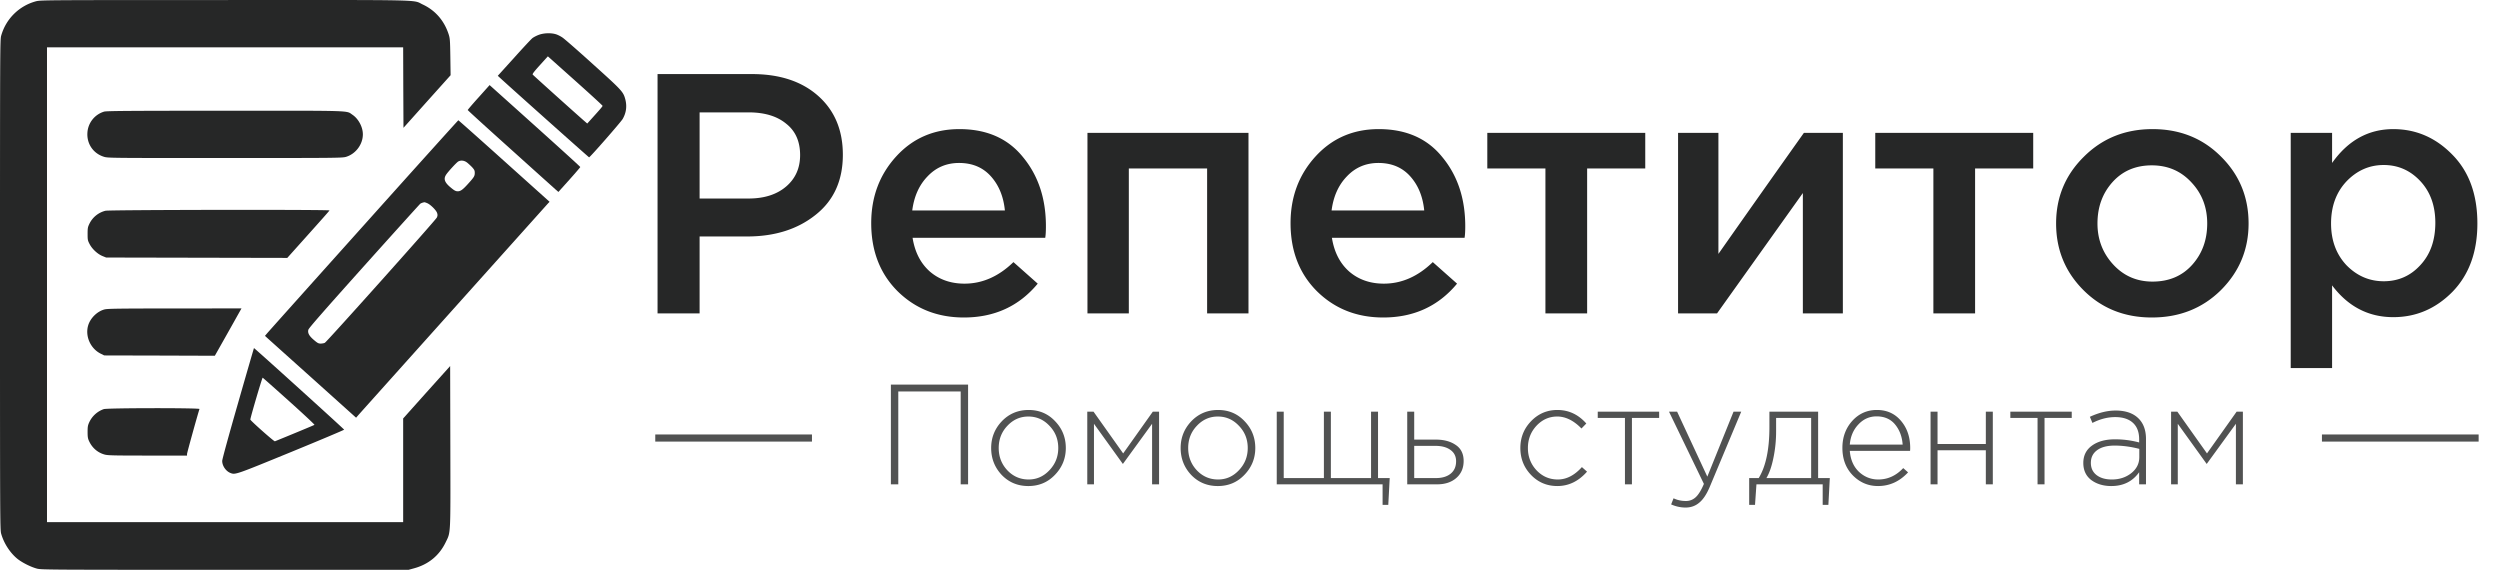 <svg width="351" height="80" fill="none" xmlns="http://www.w3.org/2000/svg"><path d="M92.32 44V10.4h13.248c3.904 0 7.008 1.024 9.312 3.072 2.304 2.048 3.456 4.8 3.456 8.256 0 3.616-1.28 6.432-3.84 8.448-2.528 2.016-5.728 3.024-9.6 3.024h-6.672V44H92.32zm5.904-16.128h6.864c2.208 0 3.968-.56 5.28-1.68 1.312-1.12 1.968-2.592 1.968-4.416 0-1.92-.656-3.392-1.968-4.416-1.28-1.056-3.04-1.584-5.28-1.584h-6.864v12.096zm37.103 16.704c-3.712 0-6.816-1.232-9.312-3.696-2.464-2.464-3.696-5.648-3.696-9.552 0-3.68 1.168-6.8 3.504-9.36 2.336-2.56 5.296-3.84 8.88-3.84 3.84 0 6.816 1.312 8.928 3.936 2.144 2.592 3.216 5.824 3.216 9.696 0 .704-.032 1.248-.096 1.632h-18.624c.32 2.016 1.136 3.6 2.448 4.752 1.312 1.12 2.928 1.68 4.848 1.68 2.496 0 4.784-1.008 6.864-3.024l3.408 3.024c-2.624 3.168-6.08 4.752-10.368 4.752zm-7.248-15.024h13.008c-.192-1.952-.848-3.552-1.968-4.8-1.12-1.248-2.608-1.872-4.464-1.872-1.76 0-3.232.624-4.416 1.872-1.184 1.216-1.904 2.816-2.16 4.8zM152.679 44V18.656h22.608V44h-5.808V23.648h-10.992V44h-5.808zm41.523.576c-3.712 0-6.816-1.232-9.312-3.696-2.464-2.464-3.696-5.648-3.696-9.552 0-3.68 1.168-6.8 3.504-9.36 2.336-2.56 5.296-3.84 8.88-3.84 3.84 0 6.816 1.312 8.928 3.936 2.144 2.592 3.216 5.824 3.216 9.696 0 .704-.032 1.248-.096 1.632h-18.624c.32 2.016 1.136 3.6 2.448 4.752 1.312 1.12 2.928 1.68 4.848 1.68 2.496 0 4.784-1.008 6.864-3.024l3.408 3.024c-2.624 3.168-6.08 4.752-10.368 4.752zm-7.248-15.024h13.008c-.192-1.952-.848-3.552-1.968-4.8-1.12-1.248-2.608-1.872-4.464-1.872-1.76 0-3.232.624-4.416 1.872-1.184 1.216-1.904 2.816-2.16 4.8zM216.978 44V23.648h-8.16v-4.992h22.176v4.992h-8.16V44h-5.856zm18.623 0V18.656h5.664v16.992a4025.003 4025.003 0 0112-16.992h5.472V44h-5.616V27.104L241.073 44h-5.472zm35.846 0V23.648h-8.16v-4.992h22.176v4.992h-8.16V44h-5.856zm30.671.576c-3.84 0-7.04-1.28-9.6-3.84-2.56-2.56-3.84-5.68-3.84-9.36 0-3.68 1.296-6.8 3.888-9.36 2.592-2.592 5.808-3.888 9.648-3.888s7.04 1.28 9.6 3.84c2.592 2.56 3.888 5.696 3.888 9.408 0 3.648-1.296 6.768-3.888 9.36-2.592 2.56-5.824 3.84-9.696 3.84zm.096-5.04c2.304 0 4.16-.784 5.568-2.352 1.408-1.568 2.112-3.504 2.112-5.808 0-2.272-.736-4.192-2.208-5.76-1.472-1.6-3.328-2.4-5.568-2.4-2.272 0-4.112.784-5.52 2.352-1.408 1.568-2.112 3.504-2.112 5.808 0 2.24.736 4.16 2.208 5.76 1.472 1.6 3.312 2.4 5.52 2.4zm19.403 12.144V18.656h5.808v4.224c2.24-3.168 5.104-4.752 8.592-4.752 3.2 0 5.968 1.2 8.304 3.6 2.336 2.368 3.504 5.584 3.504 9.648 0 4-1.168 7.2-3.504 9.6-2.336 2.368-5.104 3.552-8.304 3.552-3.488 0-6.352-1.488-8.592-4.464V51.68h-5.808zm13.056-12.192c2.048 0 3.76-.752 5.136-2.256 1.408-1.504 2.112-3.488 2.112-5.952 0-2.4-.704-4.352-2.112-5.856-1.408-1.504-3.12-2.256-5.136-2.256s-3.76.768-5.232 2.304c-1.44 1.536-2.16 3.504-2.16 5.904 0 2.368.72 4.32 2.16 5.856 1.472 1.504 3.216 2.256 5.232 2.256z" fill="#262727"/><path d="M125.08 68V54h10.84v14h-1.04V54.96h-8.76V68h-1.04zm23.04-1.34c-1 1.053-2.247 1.58-3.74 1.58-1.493 0-2.74-.52-3.74-1.56-.987-1.053-1.48-2.313-1.48-3.78 0-1.453.5-2.707 1.5-3.76 1.013-1.053 2.267-1.58 3.76-1.58 1.493 0 2.733.527 3.72 1.58 1 1.04 1.5 2.293 1.5 3.76 0 1.453-.507 2.707-1.52 3.76zm-3.7.66c1.133 0 2.107-.433 2.92-1.3.827-.867 1.24-1.907 1.24-3.12 0-1.227-.413-2.267-1.24-3.12-.813-.867-1.8-1.3-2.96-1.3-1.147 0-2.127.433-2.94 1.3-.813.853-1.22 1.893-1.22 3.12s.407 2.273 1.22 3.14c.813.853 1.807 1.28 2.98 1.28zm8.233.68V57.8h.88l4.16 5.86 4.16-5.86h.88V68h-.98v-8.5l-4.1 5.64-4.06-5.64V68h-.94zm22.069-1.34c-1 1.053-2.247 1.58-3.74 1.58-1.494 0-2.74-.52-3.74-1.56-.987-1.053-1.48-2.313-1.48-3.78 0-1.453.5-2.707 1.5-3.76 1.013-1.053 2.266-1.58 3.76-1.58 1.493 0 2.733.527 3.72 1.58 1 1.04 1.5 2.293 1.5 3.76 0 1.453-.507 2.707-1.52 3.76zm-3.7.66c1.133 0 2.106-.433 2.92-1.3.826-.867 1.24-1.907 1.24-3.12 0-1.227-.414-2.267-1.24-3.12-.814-.867-1.8-1.3-2.96-1.3-1.147 0-2.127.433-2.94 1.3-.814.853-1.22 1.893-1.22 3.12s.406 2.273 1.22 3.14c.813.853 1.806 1.28 2.98 1.28zm23.093 3.56V68h-14.86V57.8h.98v9.32h5.64V57.8h.98v9.32h5.64V57.8h.98v9.32h1.64l-.2 3.76h-.8zm3.46-2.88V57.8h.98v3.92h3.04c1.133 0 2.067.253 2.8.76.733.493 1.1 1.24 1.1 2.24 0 .987-.34 1.78-1.02 2.38-.68.6-1.58.9-2.7.9h-4.2zm.98-.88h3.06c.867 0 1.553-.207 2.06-.62.507-.413.76-.993.76-1.74 0-.68-.26-1.207-.78-1.58-.52-.387-1.227-.58-2.12-.58h-2.98v4.52zm20.102 1.12c-1.467 0-2.7-.52-3.7-1.56s-1.5-2.3-1.5-3.78c0-1.467.5-2.72 1.5-3.76 1.013-1.053 2.247-1.58 3.7-1.58 1.587 0 2.94.633 4.06 1.9l-.68.7c-1.093-1.12-2.227-1.68-3.4-1.68-1.133 0-2.107.433-2.92 1.3-.8.867-1.2 1.907-1.2 3.12 0 1.227.407 2.273 1.22 3.14.813.853 1.807 1.28 2.98 1.28 1.213 0 2.34-.58 3.38-1.74l.72.64c-1.187 1.347-2.573 2.02-4.16 2.02zm9.486-.24v-9.32h-3.82v-.88h8.62v.88h-3.82V68h-.98zm8.504 3.26c-.68 0-1.353-.147-2.02-.44l.34-.86c.52.253 1.1.38 1.74.38.533 0 .993-.18 1.38-.54.387-.36.767-.98 1.14-1.86l-4.9-10.14h1.14l4.24 9.12 3.68-9.12h1.08l-4.42 10.56c-.44 1.04-.933 1.78-1.48 2.22-.533.453-1.173.68-1.92.68zm8.938-.38v-3.76h1.34c1-1.64 1.5-4.027 1.5-7.16V57.8h6.84v9.32h1.64l-.2 3.76h-.8V68h-9.3l-.2 2.88h-.82zm2.42-3.76h6.28v-8.44h-4.92v1.84a18.1 18.1 0 01-.38 3.78c-.24 1.187-.567 2.127-.98 2.82zm15.667 1.12c-1.374 0-2.554-.5-3.54-1.5-.974-1-1.46-2.287-1.46-3.86 0-1.493.46-2.753 1.38-3.78.933-1.027 2.086-1.54 3.46-1.54 1.4 0 2.526.507 3.38 1.52.866 1.013 1.3 2.287 1.3 3.82 0 .16-.007.293-.02.4h-8.46c.093 1.227.52 2.207 1.28 2.94.773.72 1.68 1.08 2.72 1.08 1.333 0 2.5-.533 3.5-1.6l.68.6c-1.187 1.28-2.594 1.92-4.22 1.92zm-3.96-5.82h7.42c-.08-1.12-.434-2.06-1.06-2.82-.627-.76-1.494-1.14-2.6-1.14-1 0-1.854.38-2.56 1.14-.707.747-1.107 1.687-1.2 2.82zM271.051 68V57.8h.98v4.54h6.78V57.8h.98V68h-.98v-4.78h-6.78V68h-.98zm15.021 0v-9.32h-3.82v-.88h8.62v.88h-3.82V68h-.98zm10.365.24c-1.12 0-2.06-.28-2.82-.84-.747-.573-1.12-1.373-1.12-2.4 0-1.04.406-1.853 1.22-2.44.813-.587 1.893-.88 3.24-.88 1.146 0 2.273.147 3.38.44v-.44c0-1.013-.294-1.787-.88-2.32-.587-.533-1.414-.8-2.48-.8-1.067 0-2.134.273-3.2.82l-.36-.86c1.266-.587 2.473-.88 3.62-.88 1.4 0 2.473.373 3.22 1.12.693.693 1.04 1.653 1.04 2.88V68h-.96v-1.7c-.92 1.293-2.22 1.94-3.9 1.94zm.06-.92c1.066 0 1.973-.293 2.72-.88.76-.6 1.14-1.353 1.14-2.26v-1.16c-1.2-.307-2.354-.46-3.46-.46-1.067 0-1.894.22-2.48.66-.574.427-.86 1.013-.86 1.76 0 .733.266 1.307.8 1.72.533.413 1.246.62 2.14.62zm8.324.68V57.8h.88l4.16 5.86 4.16-5.86h.88V68h-.98v-8.5l-4.1 5.64-4.06-5.64V68h-.94z" fill="#262727" fill-opacity=".8"/><path stroke="#262727" stroke-opacity=".8" d="M92 61.5h22m212 0h22"/><path d="M5.072.175a6.939 6.939 0 00-4.91 4.852C.009 5.584 0 6.994 0 39.975s.009 34.392.162 34.949c.377 1.339 1.22 2.65 2.244 3.504.655.539 1.912 1.177 2.8 1.41.602.153 1.67.162 26.395.162h25.765l.727-.198c2.047-.548 3.573-1.788 4.48-3.665.718-1.483.682-.737.655-13.45l-.027-11.293-3.304 3.675-3.294 3.683v14.555H6.598V6.644h50.005l.018 5.651.027 5.651 3.303-3.692 3.313-3.693-.036-2.56c-.036-2.381-.054-2.615-.242-3.199-.629-1.922-1.877-3.35-3.645-4.177-1.446-.683.942-.63-27.803-.62-25.209 0-25.81.009-26.466.17zm70.572 4.717c-.314.117-.718.323-.898.467-.18.144-1.346 1.393-2.585 2.776l-2.272 2.507.207.189c.709.682 12.568 11.266 12.613 11.257.144-.01 4.48-4.968 4.713-5.382.503-.871.62-1.779.377-2.74-.287-1.087-.449-1.258-4.524-4.932-2.083-1.887-4.022-3.576-4.292-3.756-.269-.188-.7-.404-.951-.476-.691-.206-1.697-.17-2.388.09zm5.593 6.873c1.85 1.653 3.366 3.046 3.366 3.1 0 .08-.404.548-1.804 2.093l-.35.386-.557-.485c-1.715-1.51-7.03-6.289-7.101-6.388-.063-.09.233-.467 1.023-1.338L76.92 7.91l.475.422c.26.234 1.993 1.779 3.843 3.432zM67.205 13.66c-.844.935-1.535 1.744-1.535 1.788 0 .045 2.72 2.516 6.042 5.499 3.312 2.983 6.176 5.552 6.356 5.714l.332.287 1.535-1.707c.844-.943 1.535-1.752 1.535-1.788 0-.062-3.456-3.198-11.949-10.807l-.78-.701-1.536 1.716z" fill="#262727"/><path d="M14.615 15.673a3.298 3.298 0 00-2.343 2.965c-.099 1.554.826 2.91 2.307 3.369.557.18.862.18 17.021.18 15.855 0 16.474-.01 17.004-.171 1.355-.422 2.343-1.752 2.343-3.162 0-1.016-.62-2.184-1.472-2.75-.89-.602.359-.566-17.91-.557-13.44 0-16.645.027-16.95.126zm36.422 16.001c-7.281 8.122-13.377 14.932-13.538 15.13l-.297.35.342.314c.188.17 3.07 2.758 6.4 5.741l6.051 5.436.368-.423c1.544-1.725 26.42-29.486 26.582-29.666l.216-.224-6.374-5.723c-3.501-3.145-6.4-5.723-6.437-5.723-.036.009-6.033 6.657-13.313 14.788zm14.507-8.876c.189.143.52.449.736.673.323.36.377.477.377.8 0 .458-.098.611-.987 1.59-.718.79-1.015.997-1.41.997-.305-.009-.493-.116-1.095-.628-.736-.638-.898-1.114-.556-1.663.242-.404 1.49-1.76 1.732-1.895.36-.198.817-.153 1.203.126zM59.97 28.52c.467.188 1.284 1.006 1.4 1.383.081.26.072.395-.035.638-.144.341-15.406 17.402-15.72 17.582-.098.063-.359.108-.565.117-.332 0-.458-.063-.943-.476-.71-.593-.943-1.025-.808-1.483.08-.242 2.137-2.596 7.828-8.948 4.256-4.744 7.802-8.67 7.883-8.733.134-.09.359-.17.583-.206.036 0 .207.054.377.126zm-45.157 1.07a3.412 3.412 0 00-2.263 1.832c-.224.459-.25.611-.25 1.41 0 .837.017.935.286 1.447.36.692 1.123 1.393 1.805 1.671l.511.207 12.713.027 12.72.027 2.945-3.288c1.625-1.815 2.972-3.324 2.98-3.378.055-.135-30.89-.09-31.447.045zm-.135 13.853c-1.032.27-2.002 1.222-2.307 2.273-.431 1.492.332 3.208 1.742 3.926l.52.26 7.766.019 7.765.027 1.526-2.704c.844-1.492 1.68-2.992 1.868-3.325l.35-.62-9.373.01c-7.89 0-9.444.026-9.857.134zm18.736 13.18c-1.338 4.663-2.226 7.888-2.217 8.104.009.692.52 1.428 1.158 1.68.682.27.736.243 8.546-2.956 4.076-1.671 7.415-3.081 7.415-3.126.01-.072-12.577-11.455-12.658-11.455-.009 0-1.023 3.486-2.244 7.753zm7.173-.305c2.002 1.797 3.609 3.297 3.564 3.333-.054.045-3.582 1.51-5.557 2.309-.117.045-3.447-2.911-3.447-3.055 0-.252 1.66-5.903 1.732-5.876.036.01 1.706 1.492 3.708 3.289zM14.57 57.44a3.521 3.521 0 00-2.037 1.842c-.198.432-.234.62-.234 1.357 0 .7.036.934.207 1.294.44.961 1.23 1.635 2.217 1.895.449.117 1.356.135 6.033.135h5.503v-.224c0-.162 1.508-5.598 1.75-6.316.054-.162-12.963-.153-13.439.018z" fill="#262727"/></svg>
